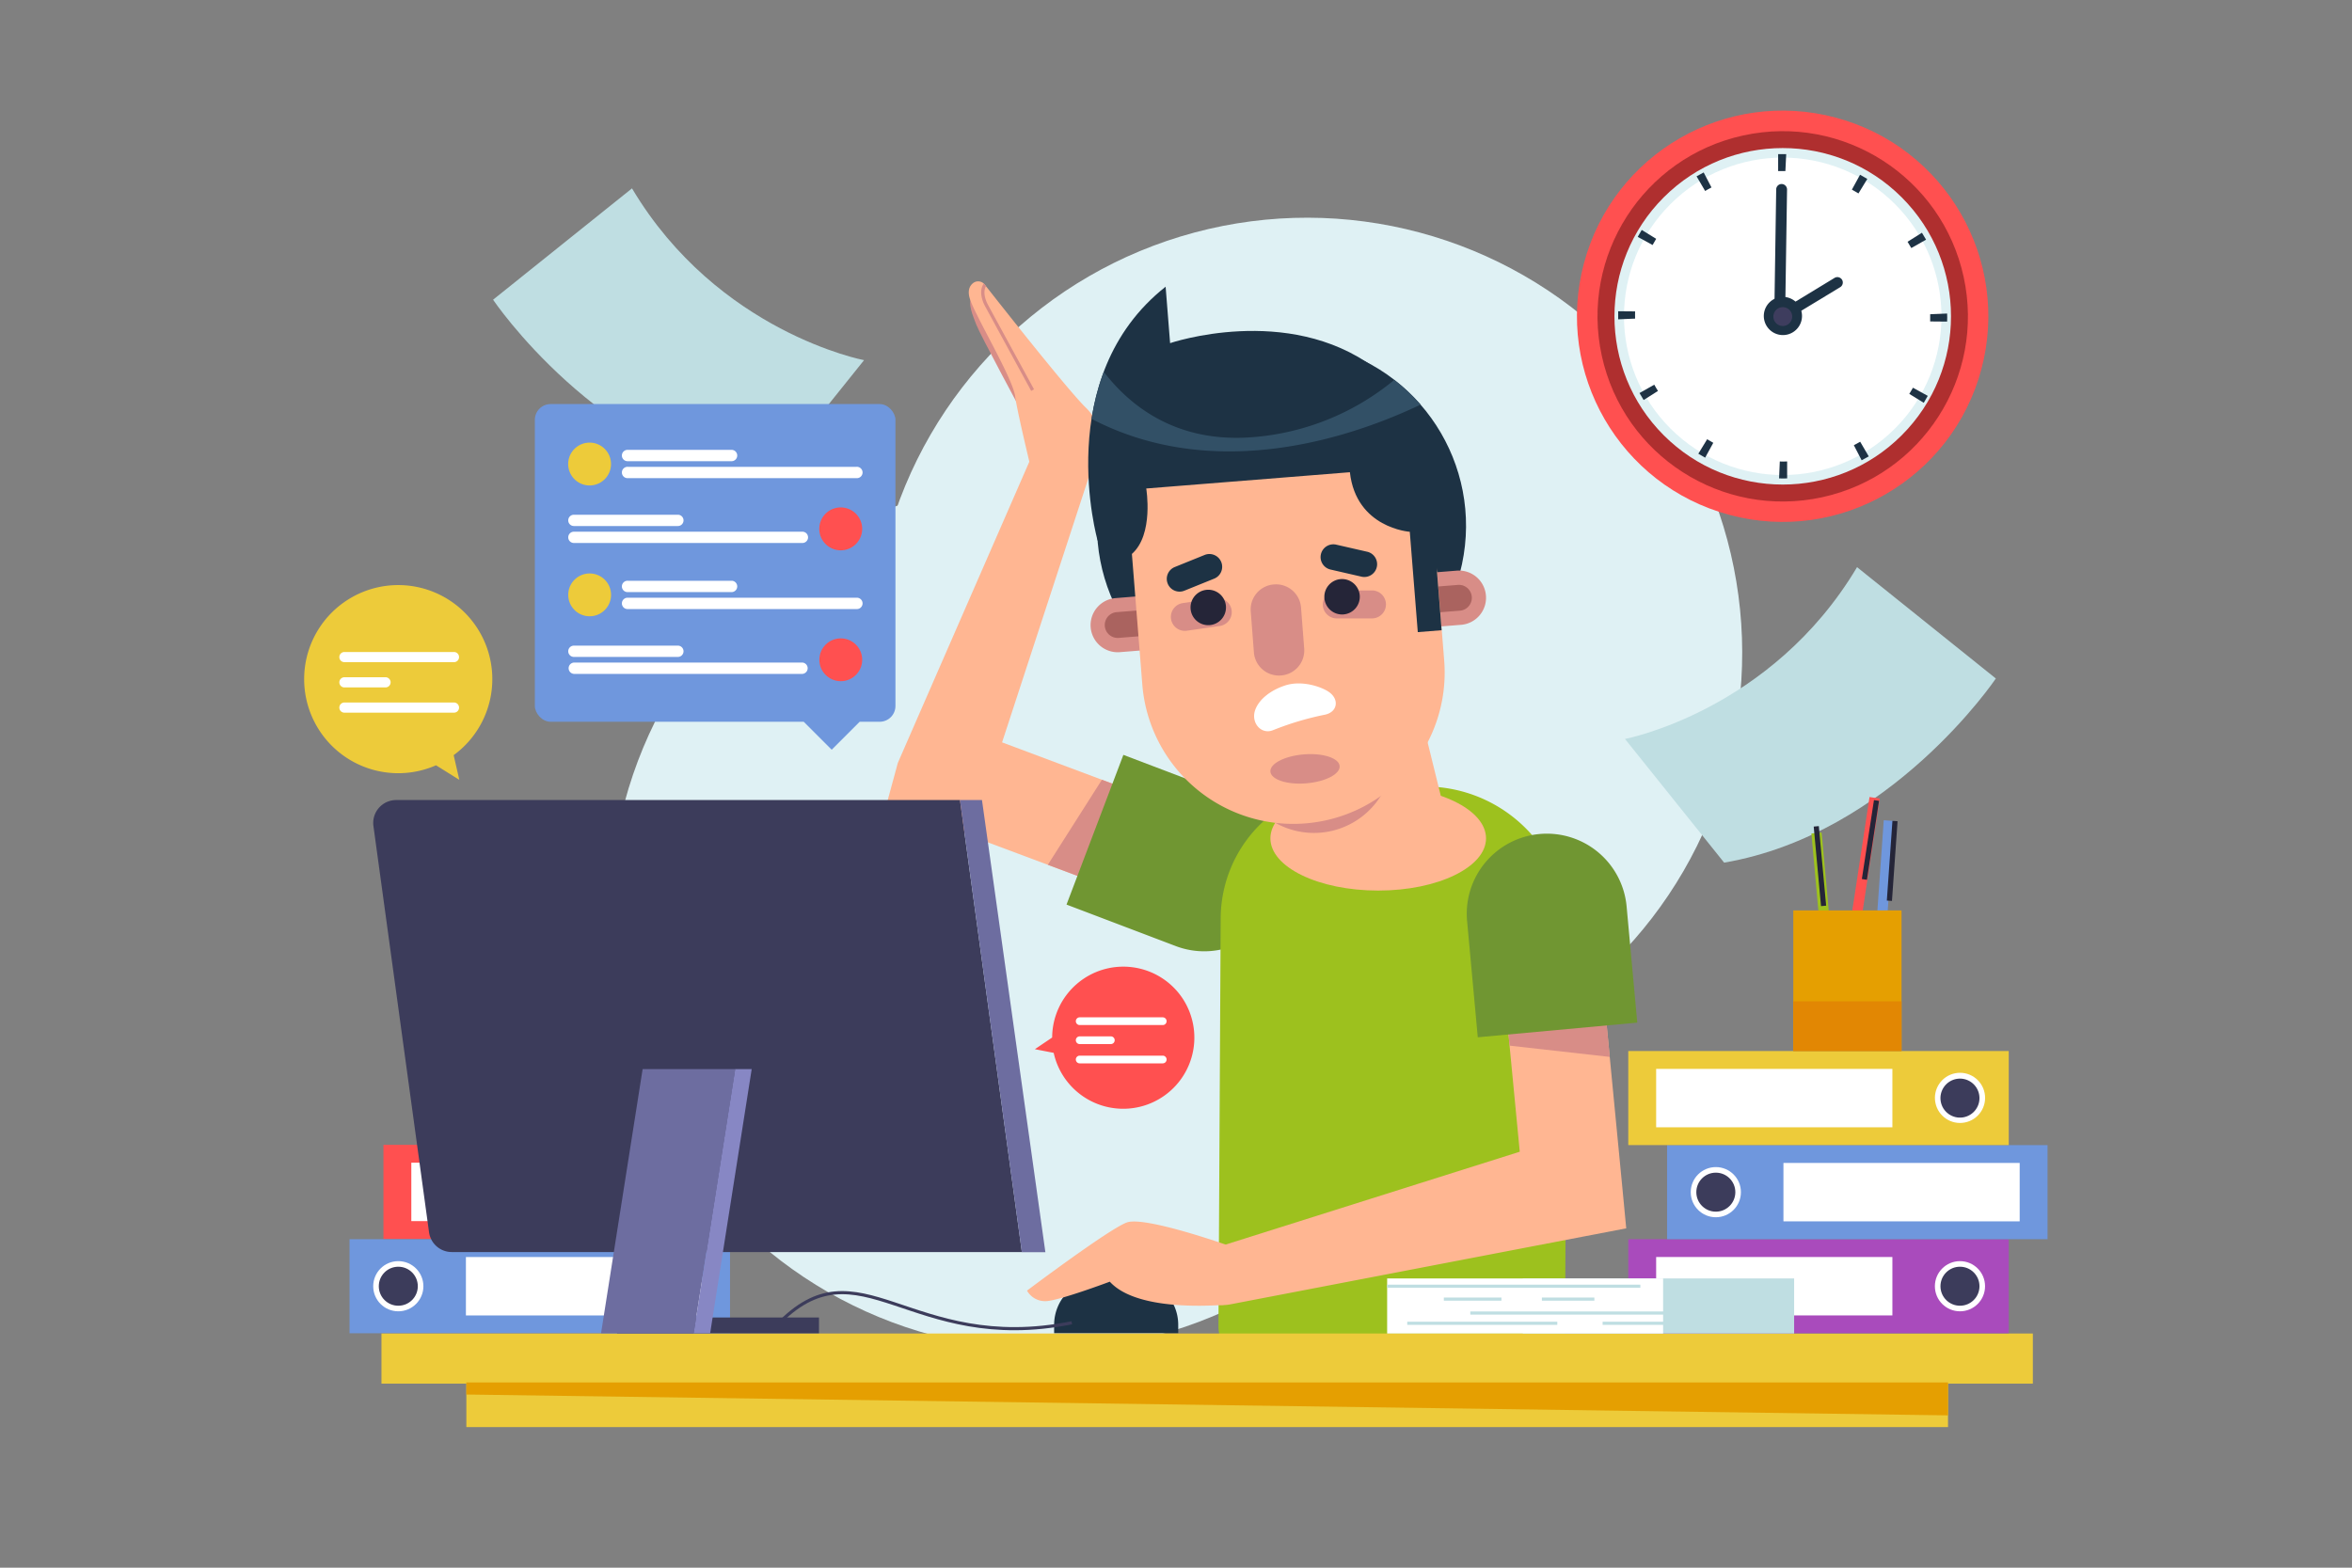 <svg xmlns="http://www.w3.org/2000/svg" viewBox="0 0 750 500"><rect x="0" y="0" width="750" height="500" fill="#808080" stroke="none"/><defs><style>.cls-1{fill:#dff1f4;}.cls-2{fill:#1d3244;}.cls-22,.cls-3{fill:none;stroke-miterlimit:10;}.cls-3{stroke:#3c3c5b;}.cls-4{fill:#ffb692;}.cls-5{fill:#d88d87;}.cls-6{fill:#709632;}.cls-7{fill:#9dc11e;}.cls-8{fill:#aa635f;}.cls-9{fill:#252538;}.cls-10{fill:#fff;}.cls-11{fill:#325066;}.cls-12{fill:#6f97dd;}.cls-13{fill:#3c3c5b;}.cls-14{fill:#ff5050;}.cls-15{fill:#af2f2f;}.cls-16{fill:#3e3d5e;}.cls-17{fill:#edcb3a;}.cls-18{fill:#e59f01;}.cls-19{fill:#bfdee2;}.cls-20{fill:#a94bbc;}.cls-21{fill:#e28703;}.cls-22{stroke:#bfdee2;}.cls-23{fill:#6d6da0;}.cls-24{fill:#8787c4;}</style></defs><title>tryout</title><g id="BACKGROUND"><circle class="cls-1" cx="333.2" cy="291.8" r="138.76" transform="translate(-108.74 321.08) rotate(-45)"/><circle class="cls-1" cx="416.8" cy="208.2" r="138.76" transform="translate(-25.15 355.7) rotate(-45)"/></g><g id="OBJECTS"><path class="cls-2" d="M360.92,407.75h-10a14.78,14.78,0,0,0-14.78,14.78v2.7h39.57v-2.7A14.78,14.78,0,0,0,360.92,407.75Z"/><path class="cls-3" d="M247.7,422.72c26.37-27.64,42.22,9.54,94.07-.83"/><path class="cls-4" d="M296.1,261.58,377,291.86a15.72,15.72,0,1,0,11-29.45l-68.46-25.64,29.78-91.13c1.07-5.73,1.63-12-4.1-13.52a11.3,11.3,0,0,0-13.85,7.94L286.29,243.34l-3.59,13.23Z"/><polygon class="cls-5" points="366.13 287.81 377.97 258.66 351.37 248.7 334.13 275.82 366.13 287.81"/><path class="cls-6" d="M340.09,288.51l18.13-47.75L393.06,254a25.53,25.53,0,0,1,14.82,32.93h0a25.55,25.55,0,0,1-32.94,14.82Z"/><path class="cls-5" d="M310,94.41c-1.6,2.28.21,6.17,1.31,9.12s15.19,29.13,15.19,29.13l7-3.63Z"/><path class="cls-4" d="M343.19,153.54a9.71,9.71,0,0,0,7.56-8c.91-5.81.14-11-4.61-15.63-5.69-5.58-26.85-32.41-32.15-39.16a2.63,2.63,0,0,0-3.79-.38c-1,.84-1.69,2.28-1,4.71,1.53,5.26,13.71,25.38,14.51,31.33s6.7,29.85,6.7,29.85Z"/><path class="cls-5" d="M314.08,97.6c.76,1.41,14.74,27.07,14.74,27.07l.91-.5s-14-25.65-14.74-27.06c-.36-.66-1.82-3.65-.58-5.84l-.42-.52a2.16,2.16,0,0,0-.29-.31C311.84,93.11,313.65,96.81,314.08,97.6Z"/><path class="cls-7" d="M388.54,422.83a12.41,12.41,0,0,0,7,11.29,112.48,112.48,0,0,0,96.3.52,12.46,12.46,0,0,0,7.21-11.27c.24-43.62.47-83.58.7-126.94a45.33,45.33,0,0,0-45.09-45.58l-22.85-.12a42.33,42.33,0,0,0-42.56,42.11Z"/><ellipse class="cls-4" cx="439.48" cy="267.38" rx="34.38" ry="16.66"/><path class="cls-4" d="M403.5,136l2-.5c12.92-3.17,27.29,10.1,32.1,29.64l24.73,100.44-48.81,12L388.81,177.1C384,157.55,390.58,139.13,403.5,136Z"/><path class="cls-5" d="M392.85,138.53l2-.5c12.92-3.18,27.13,9.41,31.73,28.13l16.82,68.36A25.15,25.15,0,0,1,425,264.93h0a25.14,25.14,0,0,1-30.41-18.41l-16.82-68.36C373.18,159.45,379.93,141.7,392.85,138.53Z"/><circle class="cls-2" cx="408.63" cy="167.7" r="58.83" transform="translate(159.59 532.5) rotate(-77.99)"/><path class="cls-5" d="M465.9,199.28,357.1,208a8.65,8.65,0,0,1-9.31-7.93h0a8.65,8.65,0,0,1,7.93-9.31L464.52,182a8.65,8.65,0,0,1,9.31,7.93h0A8.65,8.65,0,0,1,465.9,199.28Z"/><path class="cls-8" d="M352.3,199.67h0a4.11,4.11,0,0,1,3.78-4.43l108.8-8.69a4.12,4.12,0,0,1,4.44,3.78h0a4.12,4.12,0,0,1-3.78,4.44l-108.8,8.68A4.12,4.12,0,0,1,352.3,199.67Z"/><path class="cls-4" d="M416.21,262.62h0a48.26,48.26,0,0,1-51.95-44.27L360,164.94a46.27,46.27,0,0,1,42.45-49.81l4-.32a46.27,46.27,0,0,1,49.8,42.45l4.27,53.41A48.26,48.26,0,0,1,416.21,262.62Z"/><path class="cls-5" d="M437.28,188.32h-10.8a4.46,4.46,0,1,0,0,8.91h10.8a4.46,4.46,0,1,0,0-8.91Z"/><path class="cls-5" d="M387.88,190.8l-10.7,1.55a4.45,4.45,0,1,0,1.28,8.81l10.69-1.54a4.46,4.46,0,0,0-1.27-8.82Z"/><path class="cls-9" d="M384.84,188.11a5.65,5.65,0,1,0,6.08,5.18A5.65,5.65,0,0,0,384.84,188.11Z"/><path class="cls-9" d="M427.51,184.7a5.65,5.65,0,1,0,6.08,5.19A5.67,5.67,0,0,0,427.51,184.7Z"/><path class="cls-5" d="M408.49,215.43h0a8,8,0,0,1-8.65-7.38l-1-13a8,8,0,0,1,7.37-8.65h0a8,8,0,0,1,8.66,7.37l1,13A8,8,0,0,1,408.49,215.43Z"/><path class="cls-2" d="M436.09,176l-10-2.29a4.07,4.07,0,0,0-1.82,7.94l10,2.3a4.08,4.08,0,0,0,1.82-7.95Z"/><path class="cls-2" d="M384.12,177l-9.51,3.85a4.07,4.07,0,1,0,3.05,7.55l9.52-3.85a4.07,4.07,0,1,0-3.06-7.55Z"/><path class="cls-5" d="M427.18,244.34c.2,2.55-4.58,5-10.67,5.5s-11.2-1.19-11.41-3.74,4.58-5,10.67-5.5S427,241.79,427.18,244.34Z"/><path class="cls-10" d="M422.51,227.94A94.32,94.32,0,0,0,406,232.86c-3.82,1.6-7.22-2.36-5.74-6.45,1.22-3.35,4.85-6.26,9.58-7.8,5.3-1.72,11.51.42,13.91,2.08C427.16,223.05,426.5,227.1,422.51,227.94Z"/><path class="cls-2" d="M350,172.38s-14.89-52.06,21.69-80.94l1.43,18s37.41-12.74,65.24,7.87,19.86,65,19.86,65L459.7,201l-7.6.61-2.55-32s-17.12-1.15-19.1-19l-64.94,5.19s2.48,14.69-4.58,20.87Z"/><path class="cls-11" d="M453,129.05a58.56,58.56,0,0,0-8.4-7.88,80.57,80.57,0,0,1-45.05,18.25c-24.41,2-39.27-10-47.57-20.82a76.27,76.27,0,0,0-3.89,15C388.45,154.65,432.77,138.71,453,129.05Z"/><path class="cls-4" d="M517.21,377.51l-8.29-85.94a15.72,15.72,0,0,0-31.3,3l7,72.76-95.33,30.1c-5.62,1.55-11.47,3.79-10.35,9.61a11.3,11.3,0,0,0,13.22,9l112.94-21.69,13.47-2.58Z"/><polygon class="cls-5" points="510.03 303.07 478.65 305.23 481.37 333.5 513.31 337.09 510.03 303.07"/><path class="cls-6" d="M522.09,326.16l-50.86,4.67-3.41-37.11A25.54,25.54,0,0,1,490.92,266h0a25.54,25.54,0,0,1,27.77,23.1Z"/><path class="cls-4" d="M389.43,416.23c-10.37.63-28.36.44-35.54-7.45,0,0-15.8,5.93-20.19,6.2a6.59,6.59,0,0,1-6.21-3.35s26.14-19.67,31.84-21.74,32,7.23,32,7.23l3.83,11.17A6.29,6.29,0,0,1,389.43,416.23Z"/><rect class="cls-12" x="111.45" y="395.23" width="121.33" height="30" transform="translate(344.24 820.46) rotate(180)"/><rect class="cls-10" x="148.56" y="400.91" width="75.33" height="18.63" transform="translate(372.46 820.46) rotate(180)"/><circle class="cls-10" cx="127.01" cy="410.23" r="8"/><circle class="cls-13" cx="127.01" cy="410.23" r="6.22"/><rect class="cls-14" x="122.27" y="365.14" width="121.33" height="30"/><rect class="cls-10" x="131.16" y="370.83" width="75.33" height="18.63"/><circle class="cls-10" cx="228.05" cy="380.14" r="8" transform="translate(-40.81 27.68) rotate(-6.38)"/><path class="cls-13" d="M221.82,380.14a6.23,6.23,0,1,1,6.23,6.23A6.22,6.22,0,0,1,221.82,380.14Z"/><circle class="cls-14" cx="568.47" cy="100.88" r="65.58" transform="translate(324.24 624.03) rotate(-75.04)"/><circle class="cls-15" cx="568.47" cy="100.88" r="59.05" transform="translate(-8.45 123.23) rotate(-12.28)"/><circle class="cls-1" cx="568.47" cy="100.88" r="53.66" transform="translate(95.17 431.52) rotate(-45)"/><circle class="cls-10" cx="568.47" cy="100.88" r="50.62" transform="translate(95.17 431.52) rotate(-45)"/><path class="cls-2" d="M522.8,125.36q.63,1.13,1.32,2.22l4.57-2.89c-.41-.65-.81-1.31-1.18-2Z"/><path class="cls-2" d="M569.58,49.17c-.85,0-1.71-.05-2.57,0l0,5.4c.77,0,1.55,0,2.31,0Z"/><path class="cls-2" d="M545.75,59.78,543.26,55c-.76.39-1.52.81-2.26,1.24l2.73,4.67C544.39,60.5,545.07,60.13,545.75,59.78Z"/><path class="cls-2" d="M527,78.1c.35-.65.73-1.3,1.12-1.93l-4.61-2.83c-.43.71-.85,1.43-1.25,2.16l0,.06,4.74,2.6Z"/><path class="cls-2" d="M516,99.27c0,.86,0,1.72,0,2.57l5.4-.22c0-.76-.05-1.54,0-2.3Z"/><path class="cls-2" d="M544.37,140.1l-2.81,4.61c.71.44,1.44.86,2.17,1.26l0,0,2.6-4.74,0,0C545.67,140.87,545,140.49,544.37,140.1Z"/><path class="cls-2" d="M608.83,125.63l4.61,2.84c.44-.72.87-1.46,1.28-2.21v0L610,123.66C609.61,124.33,609.23,125,608.83,125.63Z"/><path class="cls-2" d="M614.18,76.44c-.43-.75-.87-1.49-1.32-2.21l-4.58,2.88c.41.64.81,1.31,1.19,2Z"/><path class="cls-2" d="M567.54,147.18l-.23,5.4c.85,0,1.72.06,2.57,0l0-5.41C569.08,147.23,568.3,147.22,567.54,147.18Z"/><path class="cls-2" d="M620.89,100l-5.4.22c0,.76,0,1.53,0,2.3l5.4.05C620.94,101.69,620.93,100.82,620.89,100Z"/><path class="cls-2" d="M591.15,142l2.49,4.8c.76-.39,1.52-.81,2.26-1.24l-2.73-4.67C592.52,141.28,591.84,141.65,591.15,142Z"/><path class="cls-2" d="M595.44,57.07c-.73-.44-1.47-.87-2.22-1.28l-.09-.06-2.6,4.74.09.06c.67.36,1.35.75,2,1.16Z"/><path class="cls-2" d="M571.46,95.44a6.09,6.09,0,1,1-8.27,2.41A6.09,6.09,0,0,1,571.46,95.44Z"/><path class="cls-2" d="M567.55,97.75h0a1.74,1.74,0,0,1-1.7-1.76l.54-35.59a1.73,1.73,0,0,1,1.75-1.71h0a1.75,1.75,0,0,1,1.71,1.76L569.31,96A1.75,1.75,0,0,1,567.55,97.75Z"/><path class="cls-2" d="M572.09,98.5h0a1.74,1.74,0,0,1,.59-2.38L585,88.63a1.75,1.75,0,0,1,2.38.58h0a1.74,1.74,0,0,1-.58,2.38l-12.35,7.49A1.75,1.75,0,0,1,572.09,98.5Z"/><path class="cls-16" d="M569.88,98.31a3,3,0,1,1-4,1.18A3,3,0,0,1,569.88,98.31Z"/><rect class="cls-17" x="121.64" y="425.31" width="526.59" height="15.98"/><rect class="cls-17" x="148.71" y="440.93" width="472.47" height="14.23"/><polygon class="cls-18" points="148.71 444.77 621.17 451.42 621.17 440.93 148.71 440.93 148.71 444.77"/><path class="cls-19" d="M275.53,114.87s-46.65-8.84-74-54.79L157.23,95.59s33.35,49.59,86.67,58.73Z"/><path class="cls-19" d="M518.17,235.68s46.65-8.85,74-54.79l44.26,35.51S603.12,266,549.79,275.13Z"/><rect class="cls-20" x="519.22" y="395.23" width="121.33" height="30"/><rect class="cls-10" x="528.11" y="400.91" width="75.33" height="18.63"/><circle class="cls-10" cx="624.99" cy="410.23" r="8"/><circle class="cls-13" cx="624.99" cy="410.23" r="6.22"/><rect class="cls-12" x="531.59" y="365.22" width="121.33" height="30" transform="translate(1184.51 760.45) rotate(180)"/><rect class="cls-10" x="568.7" y="370.91" width="75.33" height="18.63" transform="translate(1212.73 760.45) rotate(180)"/><circle class="cls-10" cx="547.14" cy="380.23" r="8"/><circle class="cls-13" cx="547.14" cy="380.23" r="6.22"/><rect class="cls-17" x="519.22" y="335.22" width="121.33" height="30"/><rect class="cls-10" x="528.11" y="340.91" width="75.33" height="18.63"/><circle class="cls-10" cx="624.99" cy="350.22" r="8" transform="translate(-55.21 125.27) rotate(-10.97)"/><circle class="cls-13" cx="624.99" cy="350.22" r="6.22" transform="translate(-47.87 104.21) rotate(-9.18)"/><rect class="cls-7" x="577.67" y="263.64" width="3.28" height="45.93" transform="matrix(1, -0.09, 0.09, 1, -23.78, 54.18)"/><rect class="cls-9" x="579.51" y="263.51" width="1.64" height="25.48" transform="translate(-22.84 54.25) rotate(-5.25)"/><rect class="cls-14" x="591.32" y="254.73" width="3.28" height="45.93" transform="matrix(0.99, 0.15, -0.15, 0.99, 48.95, -86.68)"/><rect class="cls-9" x="595.63" y="255.14" width="1.64" height="25.48" transform="translate(47.5 -87.32) rotate(8.72)"/><rect class="cls-12" x="599.09" y="261.62" width="3.28" height="45.93" transform="translate(21.41 -41.37) rotate(4.02)"/><rect class="cls-9" x="602.58" y="261.79" width="1.64" height="25.48" transform="translate(20.71 -41.58) rotate(4.02)"/><rect class="cls-18" x="571.84" y="290.37" width="34.52" height="44.85"/><rect class="cls-21" x="571.84" y="319.36" width="34.52" height="15.86"/><rect class="cls-19" x="485.59" y="407.75" width="86.52" height="17.56"/><rect class="cls-10" x="442.33" y="407.75" width="88" height="17.56" transform="translate(972.66 833.06) rotate(180)"/><line class="cls-22" x1="442.33" y1="410.23" x2="523.07" y2="410.23"/><line class="cls-22" x1="468.85" y1="418.78" x2="544.61" y2="418.78"/><line class="cls-22" x1="491.67" y1="414.34" x2="508.41" y2="414.34"/><line class="cls-22" x1="478.78" y1="414.34" x2="460.41" y2="414.34"/><line class="cls-22" x1="496.59" y1="422.05" x2="448.74" y2="422.05"/><line class="cls-22" x1="531.59" y1="422.05" x2="511.04" y2="422.05"/><path class="cls-13" d="M325.85,399.33H144.05a7.32,7.32,0,0,1-7.24-6.31L119.08,263.46a7.3,7.3,0,0,1,7.24-8.29H306.11Z"/><rect class="cls-13" x="196.77" y="420.2" width="64.39" height="5.03"/><polygon class="cls-23" points="221.21 425.23 191.66 425.23 204.92 340.99 234.46 340.99 221.21 425.23"/><polygon class="cls-24" points="234.44 340.99 221.19 425.23 226.45 425.23 239.7 340.99 234.44 340.99"/><polygon class="cls-23" points="306.11 255.17 313.13 255.17 333.35 399.38 325.85 399.38 306.11 255.17"/><rect class="cls-12" x="170.55" y="128.87" width="114.99" height="101.33" rx="5.03"/><rect class="cls-12" x="258.91" y="223.91" width="12.59" height="12.59" transform="translate(-85.1 254.96) rotate(-45)"/><path class="cls-17" d="M194.84,148a6.83,6.83,0,1,1-6.83-6.83A6.83,6.83,0,0,1,194.84,148Z"/><path class="cls-10" d="M273.11,148.89H200.25a1.81,1.81,0,1,0,0,3.61h72.86a1.81,1.81,0,1,0,0-3.61Z"/><path class="cls-10" d="M200.25,147.09h33.16a1.81,1.81,0,0,0,0-3.61H200.25a1.81,1.81,0,1,0,0,3.61Z"/><path class="cls-14" d="M261.25,168.68a6.84,6.84,0,1,0,6.84-6.84A6.83,6.83,0,0,0,261.25,168.68Z"/><path class="cls-10" d="M255.85,169.58H183a1.8,1.8,0,1,0,0,3.6h72.87a1.8,1.8,0,0,0,0-3.6Z"/><path class="cls-10" d="M183,167.77h33.16a1.8,1.8,0,0,0,0-3.6H183a1.8,1.8,0,1,0,0,3.6Z"/><circle class="cls-17" cx="188.01" cy="189.74" r="6.83" transform="translate(-1.37 1.37) rotate(-0.42)"/><path class="cls-10" d="M273.11,190.64H200.25a1.81,1.81,0,1,0,0,3.61h72.86a1.81,1.81,0,1,0,0-3.61Z"/><path class="cls-10" d="M200.25,188.84h33.16a1.81,1.81,0,0,0,0-3.61H200.25a1.81,1.81,0,1,0,0,3.61Z"/><circle class="cls-14" cx="268.09" cy="210.42" r="6.83" transform="translate(55.91 477.12) rotate(-89.62)"/><path class="cls-10" d="M255.85,211.32H183a1.81,1.81,0,0,0,0,3.61h72.87a1.81,1.81,0,0,0,0-3.61Z"/><path class="cls-10" d="M183,209.52h33.16a1.8,1.8,0,0,0,0-3.6H183a1.8,1.8,0,1,0,0,3.6Z"/><path class="cls-17" d="M144.66,240.85a30,30,0,1,0-5.62,3.23l7.43,4.65Z"/><path class="cls-10" d="M144.76,211.19H109.83a1.61,1.61,0,0,1-1.62-1.62h0a1.61,1.61,0,0,1,1.62-1.62h34.93a1.61,1.61,0,0,1,1.62,1.62h0A1.61,1.61,0,0,1,144.76,211.19Z"/><path class="cls-10" d="M122.93,219.25h-13.1a1.62,1.62,0,0,1-1.62-1.62h0a1.62,1.62,0,0,1,1.62-1.63h13.1a1.63,1.63,0,0,1,1.63,1.63h0A1.63,1.63,0,0,1,122.93,219.25Z"/><path class="cls-10" d="M144.76,227.3H109.83a1.61,1.61,0,0,1-1.62-1.62h0a1.61,1.61,0,0,1,1.62-1.62h34.93a1.61,1.61,0,0,1,1.62,1.62h0A1.61,1.61,0,0,1,144.76,227.3Z"/><path class="cls-14" d="M377,318.29a22.69,22.69,0,0,0-41.49,12.62L330,334.63l6,1.17a22.69,22.69,0,1,0,41-17.51Z"/><path class="cls-10" d="M370.77,326.93H344.29a1.23,1.23,0,0,1-1.23-1.23h0a1.23,1.23,0,0,1,1.23-1.23h26.48A1.23,1.23,0,0,1,372,325.7h0A1.23,1.23,0,0,1,370.77,326.93Z"/><path class="cls-10" d="M354.22,333h-9.93a1.23,1.23,0,0,1-1.23-1.23h0a1.23,1.23,0,0,1,1.23-1.23h9.93a1.23,1.23,0,0,1,1.23,1.23h0A1.23,1.23,0,0,1,354.22,333Z"/><path class="cls-10" d="M370.77,339.15H344.29a1.23,1.23,0,0,1-1.23-1.23h0a1.23,1.23,0,0,1,1.23-1.23h26.48a1.23,1.23,0,0,1,1.23,1.23h0A1.23,1.23,0,0,1,370.77,339.15Z"/></g></svg>